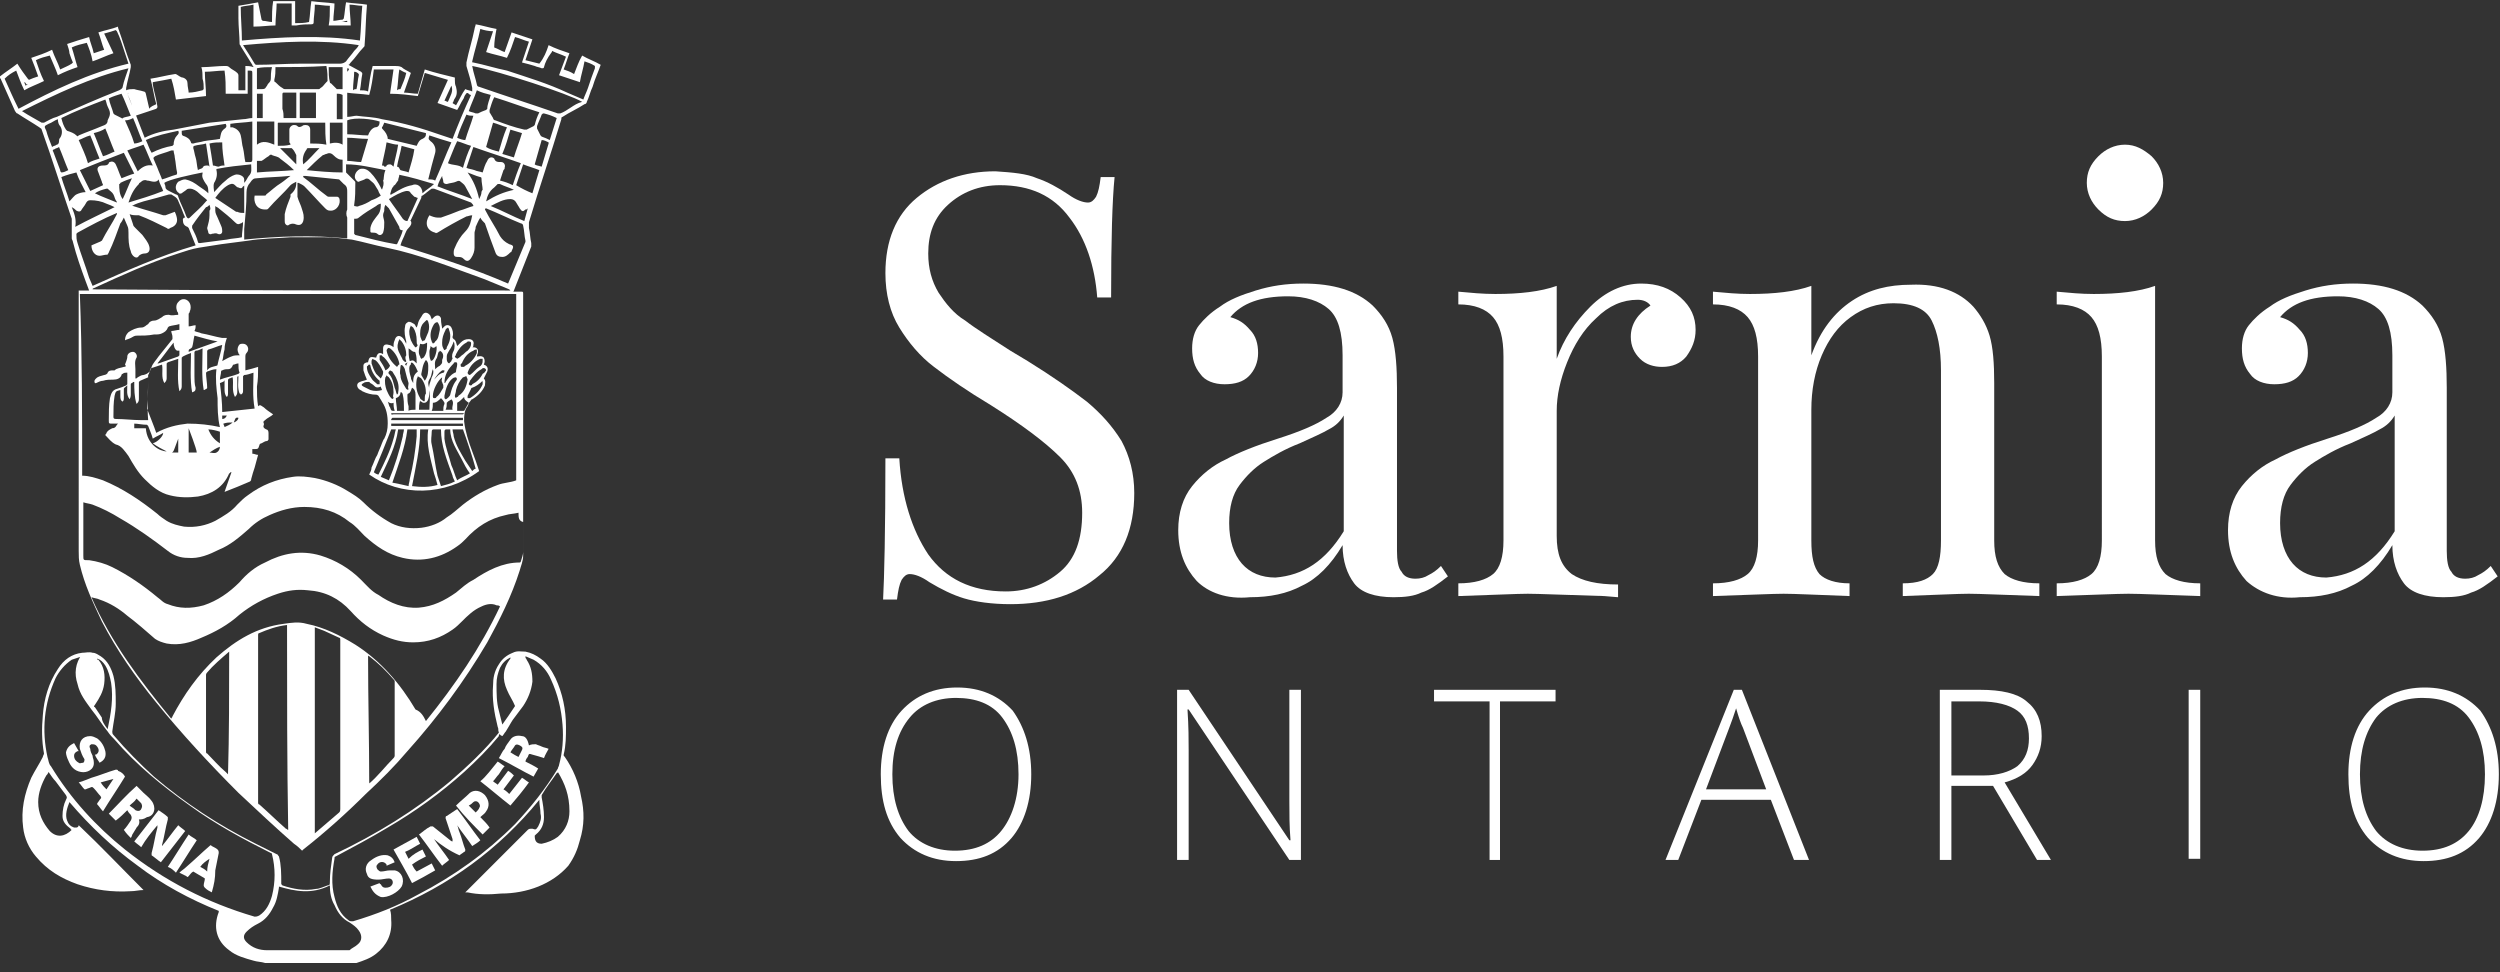 <svg xmlns="http://www.w3.org/2000/svg" width="216" height="84" viewBox="0 0 216 84">
  <rect x="0" y="0" width="216" height="84" fill="#333333" stroke="none"/>
  <g fill="#FFF" fill-rule="evenodd">
    <path d="M89.6 15.4c.9.3 1.8.8 2.7 1.4.7.5 1.3.7 1.7.7.3 0 .5-.2.7-.5.2-.4.3-.9.4-1.7h1.2c-.2 2-.3 5.4-.3 10.4h-1.2c-.2-2.7-1-5.1-2.4-6.9-1.4-1.9-3.4-2.8-6-2.8-1.8 0-3.3.6-4.5 1.7-1.2 1.1-1.7 2.5-1.7 4.2 0 1.3.3 2.4.9 3.4.6.9 1.3 1.8 2.3 2.4.9.7 2.2 1.5 3.9 2.6l1.5.9c2.1 1.3 3.8 2.5 5.1 3.5 1.2 1 2.2 2.1 3 3.4.7 1.3 1.1 2.8 1.1 4.5 0 3.1-1 5.5-3 7.1-2 1.7-4.6 2.5-7.7 2.5-1.6 0-3-.2-4-.5s-2-.8-3-1.4c-.7-.5-1.3-.7-1.7-.7-.3 0-.5.2-.7.5-.2.4-.3.9-.4 1.7h-1.2c.1-1.9.2-5.9.2-12.2h1.2c.2 3.4 1.1 6.2 2.5 8.3 1.5 2.1 3.7 3.2 6.7 3.2 1.8 0 3.4-.6 4.7-1.7 1.3-1.1 1.9-2.8 1.9-5.1 0-1.9-.6-3.5-1.9-4.8-1.3-1.3-3.3-2.8-6-4.5-2-1.2-3.6-2.3-4.9-3.3-1.2-.9-2.2-2.1-3-3.4-.8-1.3-1.2-2.9-1.2-4.7 0-2.8.9-5 2.7-6.5 1.8-1.5 4.1-2.3 6.8-2.3 1.5.1 2.7.2 3.6.6z"/>
    <path fill-rule="nonzero" d="M103.4 50.2c-1-1.1-1.6-2.5-1.6-4.4 0-1.5.4-2.8 1.2-3.8.8-1 1.8-1.8 2.9-2.3 1.1-.6 2.6-1.2 4.5-1.8 1.9-.6 3.3-1.2 4.2-1.8.9-.5 1.4-1.3 1.4-2.2v-3.2c0-2-.4-3.3-1.2-4-.8-.7-2-1.1-3.5-1.1-2.4 0-4 .6-5 1.8.7.2 1.2.5 1.7 1.1.5.5.7 1.2.7 2s-.3 1.5-.8 2-1.2.7-2.1.7c-.9 0-1.7-.3-2.1-.9-.5-.6-.7-1.3-.7-2.2 0-.8.2-1.5.6-2 .4-.5 1-1.1 1.8-1.6.8-.6 1.8-1 3.1-1.4 1.3-.4 2.6-.6 4.1-.6 2.6 0 4.6.6 6 1.9.8.8 1.4 1.7 1.7 2.8.3 1.1.4 2.6.4 4.3v14.1c0 .8.1 1.5.4 1.8.2.4.6.6 1.2.6.4 0 .8-.1 1.1-.3.4-.2.7-.4 1.1-.8l.6.9c-.9.7-1.6 1.2-2.3 1.4-.6.3-1.4.4-2.4.4-1.6 0-2.8-.4-3.4-1.2-.6-.8-1-1.9-1-3.3-1 1.7-2.2 2.9-3.5 3.5-1.3.7-2.8 1-4.5 1-2 .2-3.6-.4-4.6-1.4zm12.7-4.3v-10c-.3.5-.7.9-1.3 1.2-.5.3-1.4.7-2.5 1.2-1.3.5-2.3 1.1-3.1 1.6-.8.5-1.5 1.2-2.1 2-.6.8-.9 1.9-.9 3.3 0 1.5.4 2.7 1.1 3.5.7.8 1.7 1.2 2.9 1.2 2.4-.2 4.3-1.4 5.9-4z"/>
    <path d="M145.2 25.7c.9.8 1.3 1.7 1.3 2.8 0 .9-.3 1.6-.8 2.3-.5.6-1.2.9-2.1.9-.7 0-1.4-.2-1.9-.7-.5-.5-.8-1.1-.8-1.9 0-1.1.6-2 1.7-2.7-.2-.3-.6-.5-1.1-.5-1.3 0-2.5.5-3.6 1.6-1.1 1-1.9 2.3-2.5 3.8-.6 1.5-.9 2.9-.9 4.2v10.8c0 1.6.4 2.6 1.3 3.3.9.6 2.2.9 4 .9v1.1l-1.2-.1c-3.5-.1-5.7-.2-6.6-.2-.9 0-2.9.1-6 .2v-1.1c1.4 0 2.4-.3 3-.8.6-.5.9-1.5.9-2.9V30.8c0-1.6-.3-2.7-.9-3.4-.6-.7-1.6-1.1-3-1.1v-1.1c1.1.1 2.1.2 3.2.2 2.1 0 3.9-.2 5.3-.7V31c.6-1.7 1.6-3.2 2.9-4.5 1.3-1.3 2.8-2 4.4-2 1.4 0 2.5.4 3.4 1.2zm25.3.8c.6.7 1.1 1.5 1.4 2.5.3 1 .4 2.4.4 4.1v13.6c0 1.4.3 2.3.9 2.9.6.5 1.6.8 3 .8v1.1c-3.1-.1-5.2-.2-6.1-.2-.9 0-2.8.1-5.7.2v-1.1c1.3 0 2.1-.3 2.6-.8s.7-1.5.7-2.9V32c0-1.9-.3-3.3-.8-4.3s-1.6-1.5-3.3-1.5c-1.4 0-2.6.4-3.7 1.2-1.1.8-1.9 1.9-2.5 3.3-.6 1.4-.9 3-.9 4.7v11.3c0 1.4.2 2.3.7 2.9.5.5 1.4.8 2.6.8v1.1c-2.8-.1-4.7-.2-5.7-.2-.9 0-3 .1-6.1.2v-1.1c1.4 0 2.4-.3 3-.8.6-.5.9-1.5.9-2.9V30.8c0-1.6-.3-2.7-.9-3.4-.6-.7-1.6-1.1-3-1.1v-1.1c1.1.1 2.1.2 3.2.2 2.1 0 3.9-.2 5.3-.7v6c.8-2.2 2-3.7 3.5-4.7s3.2-1.4 5.1-1.4c2.4-.1 4.2.6 5.4 1.9z"/>
    <path fill-rule="nonzero" d="M186.2 46.7c0 1.4.3 2.3.9 2.9.6.5 1.6.8 3 .8v1.1c-3.1-.1-5.2-.2-6.2-.2s-3 .1-6.2.2v-1.1c1.4 0 2.4-.3 3-.8.6-.5.9-1.5.9-2.9V30.8c0-1.6-.3-2.7-.9-3.4-.6-.7-1.6-1.1-3-1.1v-1.1c1.1.1 2.1.2 3.2.2 2.1 0 3.9-.2 5.3-.7v22zm-.3-33.2c.6.6 1 1.4 1 2.3 0 .9-.3 1.6-1 2.3-.6.6-1.4 1-2.3 1-.9 0-1.6-.3-2.3-1-.6-.6-1-1.4-1-2.3 0-.9.3-1.6 1-2.3.6-.6 1.4-1 2.3-1 .9 0 1.6.4 2.3 1zm8.2 36.7c-1-1.1-1.6-2.5-1.6-4.4 0-1.5.4-2.8 1.2-3.8.8-1 1.8-1.8 2.9-2.3 1.1-.6 2.6-1.2 4.5-1.8 1.9-.6 3.3-1.2 4.2-1.8.9-.5 1.4-1.3 1.4-2.2v-3.2c0-2-.4-3.3-1.2-4-.8-.7-2-1.1-3.5-1.1-2.4 0-4 .6-5 1.8.7.2 1.2.5 1.7 1.1.5.5.7 1.2.7 2s-.3 1.5-.8 2-1.2.7-2.1.7c-.9 0-1.7-.3-2.1-.9-.5-.6-.7-1.3-.7-2.2 0-.8.2-1.5.6-2 .4-.5 1-1.1 1.8-1.6.8-.6 1.8-1 3.1-1.4 1.3-.4 2.6-.6 4.1-.6 2.6 0 4.6.6 6 1.9.8.8 1.4 1.7 1.7 2.8.3 1.1.4 2.6.4 4.3v14.1c0 .8.1 1.5.4 1.8.2.4.6.6 1.2.6.4 0 .8-.1 1.1-.3.4-.2.7-.4 1.1-.8l.6.9c-.9.7-1.6 1.2-2.3 1.4-.6.3-1.4.4-2.4.4-1.6 0-2.8-.4-3.4-1.2-.6-.8-1-1.9-1-3.3-1 1.7-2.2 2.9-3.5 3.5-1.3.7-2.8 1-4.5 1-1.9.2-3.5-.4-4.6-1.4zm12.8-4.3v-10c-.3.5-.7.9-1.3 1.2-.5.3-1.4.7-2.5 1.2-1.3.5-2.3 1.1-3.1 1.6-.8.5-1.5 1.2-2.1 2-.6.8-.9 1.9-.9 3.3 0 1.5.4 2.7 1.1 3.5.7.8 1.7 1.2 2.9 1.2 2.4-.2 4.3-1.4 5.9-4z"/>
    <g transform="translate(76 59)">
      <path fill-rule="nonzero" d="M13.1 7.9c0 2.3-.6 4.2-1.7 5.5-1.2 1.4-2.8 2-4.8 2s-3.6-.7-4.8-2C.6 12 .1 10.2.1 7.9s.6-4.2 1.8-5.5c1.2-1.3 2.8-2 4.8-2s3.6.7 4.8 2c1 1.4 1.6 3.2 1.6 5.5zm-12 0c0 2.1.5 3.7 1.4 4.9.9 1.1 2.3 1.7 4 1.7 1.8 0 3.1-.6 4-1.7.9-1.1 1.5-2.8 1.5-4.9 0-2.1-.5-3.7-1.4-4.9-.9-1.2-2.3-1.7-4-1.7-1.7 0-3.1.6-4 1.7-1 1.2-1.5 2.8-1.5 4.9z"/>
      <path d="M36.4 15.3h-1l-8.7-13h-.1c.1 1.5.1 2.7.1 3.5v9.5h-1V.6h1l8.7 13h.1c-.1-1.2-.1-2.3-.1-3.4V.6h1v14.7z"/>
      <polygon points="53.7 15.3 52.7 15.3 52.7 1.6 47.9 1.6 47.9 .6 58.4 .6 58.4 1.6 53.6 1.6 53.6 15.3"/>
      <path fill-rule="nonzero" d="M77 10.1h-6l-2 5.2h-1.1L73.8.6h.7l5.8 14.7H79l-2-5.2zm-5.6-.9h5.2l-2-5.3c-.2-.4-.4-1-.6-1.7-.2.6-.4 1.2-.6 1.7l-2 5.3zm21.2-.3v6.4h-1V.6h3.5c1.8 0 3.2.3 4 1 .9.7 1.3 1.7 1.3 3 0 1-.3 1.8-.8 2.5s-1.3 1.2-2.4 1.5l4 6.7H100l-3.8-6.4h-3.6zm0-.9h2.8c1.2 0 2.2-.3 2.9-.8.7-.6 1-1.4 1-2.4 0-1.1-.3-1.9-1-2.4s-1.8-.8-3.3-.8h-2.4V8z"/>
      <polygon points="113.1 15.3 113.1 .6 114.1 .6 114.1 15.2 113.1 15.2"/>
      <path fill-rule="nonzero" d="M139.9 7.9c0 2.3-.6 4.2-1.7 5.5-1.2 1.4-2.8 2-4.8 2s-3.6-.7-4.8-2c-1.2-1.4-1.7-3.2-1.7-5.5s.6-4.2 1.8-5.5c1.2-1.3 2.8-2 4.8-2s3.6.7 4.8 2c1 1.4 1.6 3.2 1.6 5.5zm-12 0c0 2.1.5 3.7 1.4 4.9.9 1.1 2.3 1.7 4 1.7 1.8 0 3.1-.6 4-1.7.9-1.1 1.4-2.8 1.4-4.9 0-2.1-.5-3.7-1.4-4.9-.9-1.2-2.3-1.7-4-1.7-1.7 0-3.1.6-4 1.7-.9 1.2-1.4 2.8-1.4 4.9z"/>
    </g>
    <path fill-rule="nonzero" d="M51.9 5.6c-.2.6-.5 1.2-.7 1.9-.2.4-.3.9-.5 1.3 0 .1-.1.2-.2.2-.6.4-1.3.7-1.9 1.1-.1 0-.1.1-.1.2-.9 3-1.9 5.9-2.8 8.9v.5c.1.4.1.9.2 1.3v.3c-.5 1.3-1 2.5-1.5 3.8 0 0 0 .1-.1.1h.7c.2 0 .2 0 .2.2V48c0 .5-.2.9-.3 1.3-.7 2.2-1.7 4.2-2.8 6.2-2 3.4-4.3 6.5-6.9 9.4-1.1 1.3-2.3 2.5-3.6 3.7-1.7 1.7-3.5 3.3-5.4 4.8l-.1.1c-.2-.2-.4-.4-.7-.6-1.6-1.4-3.2-2.9-4.8-4.4-2.5-2.5-4.9-5.1-7.1-7.8-1.8-2.2-3.4-4.5-4.7-7-.8-1.7-1.5-3.2-1.9-4.9-.1-.4-.1-.8-.1-1.2V25.1h.9c-.1-.3-.2-.5-.3-.8-.4-1.1-.8-2.2-1.1-3.4 0-.1-.1-.2-.1-.3v-1.7c-.9-2.6-1.7-5.2-2.6-7.7 0-.1-.1-.1-.2-.2-.6-.4-1.3-.8-1.9-1.2-.1 0-.1-.1-.2-.2L.1 6.9c0-.1-.1-.1-.1-.2v-.1c.5-.4 1-.7 1.5-1.1.3.5.6.9.9 1.3l.1.1c.2-.1.5-.2.8-.3-.2-.6-.4-1.1-.6-1.6.6-.2 1.2-.4 1.8-.7.2.6.5 1.1.7 1.7.4-.2.7-.3 1-.5l.1-.1c-.1-.2-.2-.5-.3-.8 0-.2-.1-.5-.2-.8.6-.2 1.2-.4 1.9-.6.1.5.3.9.4 1.4l.9-.3c-.2-.5-.3-1-.5-1.5.6-.2 1.2-.3 1.7-.5v.1c.4 1.1.7 2.2 1.1 3.2v.2c-.1.6-.3 1.2-.4 1.8v.2c.2-.1.4-.1.6-.1h.1c.3.1.5.1.8.2.1 0 .2.1.2.2.1.4.2.9.3 1.3.1-.2.4-.3.6-.4-.2-.7-.3-1.5-.5-2.2.7-.1 1.4-.3 2.1-.4h.1c.2.1.4.3.6.3.3.1.4.3.4.5 0 .3.1.6.1.8.4 0 .8-.1 1.2-.2l.1-.1c0-.3 0-.6-.1-.9 0-.3 0-.7-.1-1h.1c.6 0 1.3-.1 1.9-.1.2 0 .3 0 .4.1.2.2.5.3.7.5 0 0 .1.1.1.2v1.3h.6V5.7c.2 0 .4 0 .7.1 0-.1-.1-.1-.1-.2-.3-.5-.7-1.1-1-1.6 0-.1-.1-.1-.1-.2 0-.7-.1-1.5-.1-2.2V.5c.6-.1 1.2-.2 1.7-.3l.3 1.5.1.1c.3 0 .5.1.8.1 0-.6 0-1.2.1-1.8h1.9V2c.4 0 .8 0 1.2-.1.1-.6.1-1.2.2-1.8.7.1 1.3.1 2 .2 0 .5-.1 1-.1 1.5.3 0 .5-.1.8-.1l.1-.1c.1-.5.1-.9.2-1.4.6.1 1.2.1 1.8.2v.1c-.1 1.1-.1 2.2-.2 3.4 0 .1 0 .1-.1.2-.4.4-.7.9-1.1 1.3-.1.1-.1.2-.2.2.4.2.7.4 1.1.6.1.1.1.1.1.2-.1.5-.1.9-.2 1.4.2 0 .5 0 .7.1.1-.7.2-1.5.4-2.2h1.9c.2 0 .4 0 .6.1.2.2.5.3.8.5-.2.6-.4 1.1-.6 1.7.4 0 .8.1 1.2.1l.6-2.1c.9.3 1.8.5 2.6.7v.2c0 .2 0 .4.1.6.1.4.1.7-.1 1-.1.1-.1.3-.2.4.1.1.2.1.3.2.3-.5.5-1 .8-1.4.2.1.4.1.6.2v-.3c-.1-.6-.3-1.2-.5-1.9v-.3c.2-1 .5-1.9.7-2.9 0-.1.1-.3.1-.4.6.1 1.2.3 1.8.4-.1.5-.2 1.1-.2 1.6.3.1.6.3.9.4.2-.6.4-1.1.6-1.7l1.8.6-.6 1.8 1.2.3c.4-.5.6-1 .8-1.6.6.3 1.2.5 1.8.7-.2.5-.3.9-.5 1.4.3.1.6.2.9.4.2-.5.4-1.1.7-1.6.5.3 1.1.5 1.6.8zM7.1 41.1c.6 0 1.2.2 1.8.4 1.7.7 3.2 1.7 4.7 2.9.2.2.5.4.8.6.5.3 1 .4 1.5.5 1 .1 1.9-.1 2.7-.5.7-.4 1.4-.8 1.9-1.4.3-.3.6-.6.9-.8 1.2-.9 2.5-1.4 3.9-1.6.6-.1 1.3 0 1.9.1 1 .2 2 .6 2.8 1.1.5.3 1 .6 1.4 1 .7.7 1.5 1.3 2.4 1.8.8.4 1.7.5 2.6.4.8-.1 1.6-.4 2.2-.9.5-.3.9-.7 1.4-1.1.9-.7 1.9-1.3 3-1.7.5-.2 1.1-.2 1.6-.4V25.4H6.9c.2 5.2.2 10.4.2 15.7zm37.7 3.2c-.4.1-.8.1-1.1.2-1.4.3-2.5 1-3.5 2.1-.2.2-.4.4-.7.6-1.4 1-3 1.4-4.7 1-1.3-.3-2.3-1-3.3-1.9-.4-.4-.8-.9-1.3-1.2-1.1-.9-2.4-1.3-3.9-1.3-1.1 0-2.1.3-3 .7-.7.3-1.3.7-1.8 1.2-.8.7-1.6 1.4-2.6 1.8-.8.4-1.7.8-2.7.7-.6 0-1.2-.2-1.7-.6-1.3-1-2.7-2-4.1-2.8-.8-.5-1.6-.9-2.4-1.2-.3-.1-.5-.1-.8-.2V48c0 .4 0 .4.4.4h.1c.7.1 1.4.3 2 .6 1.4.7 2.7 1.6 3.9 2.6.3.2.5.5.9.6 1 .4 2 .4 3.1.1 1.2-.4 2.2-1.1 3.1-2 .6-.7 1.3-1.3 2.2-1.7 1.5-.8 3.1-1.1 4.8-.6 1.3.4 2.5 1.1 3.5 2.1.5.5.9 1 1.5 1.3 1 .7 2.2 1.2 3.5 1.1 1.2-.1 2.2-.6 3.2-1.3.5-.4.9-.8 1.5-1.1 1.2-.8 2.5-1.5 4-1.5 0 0 .1 0 .1-.1.1-.3.2-.6.2-.8v-2.6c-.4-.1-.4-.4-.4-.8zm-8 18c2.5-3.1 4.7-6.3 6.4-9.9-.1-.1-.2-.1-.3-.1-.4-.2-.9-.1-1.3.1-.7.3-1.2.8-1.7 1.3-.2.2-.5.5-.8.7-1 .7-2.1 1.1-3.4 1.1-.9 0-1.7-.2-2.6-.6-1.1-.5-2-1.2-2.8-2.1-1-1.1-2.2-1.7-3.7-1.8-.9-.1-1.7 0-2.6.3-1.2.4-2.3 1-3.3 1.8-1 .9-2.1 1.5-3.3 2-.9.4-1.9.7-3 .5-.4-.1-.7-.2-1-.4-.8-.7-1.6-1.4-2.4-2-.7-.6-1.5-1.1-2.4-1.4-.2-.1-.4-.1-.7-.2 1.7 3.9 4.2 7.2 6.9 10.5 0-.1.1-.1.1-.2 1-1.9 2.2-3.6 3.8-5.1 1.7-1.5 3.5-2.6 5.8-2.9.7-.1 1.3-.2 2 0 1.5.3 2.9 1 4.2 1.8 2.2 1.4 3.9 3.4 5.2 5.6.5.2.7.6.9 1zm7.3-37.2L44 25c-.7-.3-1.5-.6-2.2-.9-2.8-1-5.5-2.1-8.4-2.7-1-.2-2-.5-3-.7-.8-.1-1.6-.2-2.4-.2h-2.9c-1.3.1-2.5.1-3.7.3-.8.1-1.5.2-2.3.3-.6.1-1.3.2-1.9.3-.6.1-1.2.3-1.8.5-2.5.8-4.9 1.9-7.3 3 0 0-.1 0-.1.1 11.9.1 24 .1 36.1.1zM24.8 54c-.9.1-1.7.4-2.4.7-.1 0-.1.1-.1.2v14.4c0 .1 0 .2.1.2.8.7 1.5 1.4 2.3 2.1.1 0 .1.1.2.1-.1-5.8-.1-11.7-.1-17.7zm16.7-35.2s-.1.1 0 0c-.2.3-.3.6-.4.8 0 .2-.1.4-.1.5v1.3c0 .3-.1.6-.3.9-.2.3-.4.3-.6.1-.2-.2-.3-.2-.6-.2-.2 0-.3-.1-.3-.3 0-.2 0-.3.1-.5.2-.5.5-1 .9-1.4.4-.4.5-.9.6-1.4-.2 0-.4.1-.5.1-.8.4-1.7.9-2.5 1.4-.1 0-.1.1-.2 0-.8-.2-.9-.9-.5-1.5.2.1.5.2.7.2h.3c.6-.2 1.1-.4 1.6-.6.4-.1.8-.3 1.2-.4 0-.1-.1-.2-.2-.3-1.1-.4-2.1-.8-3.2-1.2h-.2c-.3.2-.5.4-.8.6-.1 0-.1.1-.1.2-.3.6-.6 1.3-.9 1.9 0 0-.1.1 0 .1.1.2 0 .4-.2.6-.2.2-.2.3-.3.5-.1.3-.3.6-.4 1 3.2 1 6.3 2 9.3 3.3l1.5-3.6v-.1c-.1-.4-.1-.9-.2-1.3 0-.1-.1-.2-.2-.2-1-.4-2-.9-3-1.3 0 0-.1 0-.1.1.4.8.9 1.5 1.3 2.3.2.3.4.5.8.7.4.1.4.2.2.6 0 0 0 .1-.1.1-.2.2-.4.4-.7.4-.3 0-.5-.1-.6-.4-.3-.8-.6-1.6-.9-2.5-.2-.2-.3-.3-.4-.5zM27.2 72l2.1-1.8c.1-.1.1-.2.1-.3V55.3c0-.1 0-.2-.1-.2-.4-.2-.9-.4-1.3-.6-.3-.1-.5-.2-.8-.3V72zm-16-53.5l.3.9c0 .1.1.2.2.3l.6.6c.2.3.5.6.6 1 .1.4-.1.6-.4.6-.2 0-.4.1-.5.2-.1.2-.3.2-.5 0-.1-.1-.2-.3-.2-.4-.2-.5-.2-1-.2-1.6 0-.2 0-.4-.1-.6-.1-.2-.2-.5-.3-.7-.1.2-.2.4-.3.5-.3.8-.6 1.7-1 2.5 0 .1-.1.1-.1.2-.3 0-.5.1-.7.1-.4 0-.7-.4-.7-.9.2-.1.5-.2.7-.3.1 0 .1-.1.2-.1.4-.8.9-1.5 1.3-2.3v-.1c-1.2.5-2.3 1.1-3.4 1.7l-.1.1c0 .3 0 .5.1.8.3 1 .7 2 1 3 .1.2.2.5.3.7 2.9-1.3 5.8-2.6 8.9-3.5l-.6-1.5-.1-.1c-.3-.1-.4-.3-.4-.6 0-.1 0-.1.1-.2h.1c-.2-.4-.3-.8-.5-1.2-.2-.5-.2-.5-.7-.8h-.2c-.7.2-1.4.4-2.2.6-.3.1-.7.2-1 .4h.1c.9.3 1.7.5 2.6.8h.2c.3-.1.5-.2.8-.3.1.2.2.5.2.7 0 .4-.3.6-.6.7-.1.1-.2.1-.3 0-.8-.4-1.6-.8-2.4-1.1-.4 0-.6 0-.8-.1zm14.4-2.8c-.2.1-.4.2-.5.3-.6.7-1.3 1.3-1.9 2-.1.1-.1.1-.3.1-.8 0-1-.7-.9-1.2h.8c.1 0 .2 0 .2-.1.4-.3.8-.7 1.3-1 .3-.2.5-.4.8-.6H25c-.9.1-1.8.1-2.8.2-.3 0-.4.1-.6.4-.2.2-.3.5-.3.8 0 1.1-.1 2.1-.2 3.2v.9c3-.3 5.9-.4 8.9-.1v-1.8c-.1-.2-.1-.5 0-.7v-1.5c0-.3 0-.5-.3-.7l-.3-.3-.1-.1c-1-.1-1.9-.2-2.9-.3h-.2v.1c.7.5 1.3 1.1 2 1.6 0 0 .1.1.2.1h.7c.1 0 .1 0 .2.1.2.5-.2 1.1-.7 1.1-.2 0-.3 0-.5-.2-.6-.6-1.2-1.3-1.8-1.9-.1-.1-.3-.2-.5-.3h-.1V17c.1.4.3.7.4 1.1.1.3.2.6.1 1-.1.3-.3.4-.6.3-.2-.1-.4-.1-.6 0-.1.1-.2.1-.3 0-.1-.1-.1-.2-.1-.3v-.6c.1-.5.3-1 .5-1.5v-.2c.5-.4.5-.8.5-1.1zM30 5.9v4.2c.3 0 .6-.1.8-.1.7.1 1.5.1 2.2.3 1.8.3 3.5.8 5.2 1.4l.9.3c.5-1.3 1-2.5 1.6-3.8-.1 0-.1 0-.2-.1s-.2-.1-.3.1c-.1.1-.1.3-.2.4-.2.3-.3.6-.5.9-.6-.2-1.1-.4-1.7-.6.3-.7.6-1.3.9-2-.7-.2-1.3-.4-2-.6-.2.7-.4 1.3-.6 2-.8-.1-1.6-.2-2.4-.2L34 6h-1.7c-.1.8-.2 1.5-.4 2.2-.7-.1-1.3-.1-2-.2 0-.6.1-1.2.1-1.8.2-.2.2-.3 0-.3zm-17.5 6c.8-.4 1.6-.6 2.5-.7 1-.2 2.1-.4 3.1-.6 1-.1 1.9-.2 2.9-.3.3 0 .5-.1.8-.1V6.4c0-.3 0-.3-.3-.3h-.1v2h-1.9c0-.7 0-1.3-.1-2-.6 0-1.1.1-1.7.1 0 .7.1 1.4.1 2.1-.9.1-1.7.2-2.6.3-.1-.6-.2-1.2-.4-1.8-.5.1-1 .2-1.6.3v.2c.1.6.3 1.2.4 1.9 0 .1 0 .1-.1.2l-1.8.6c-.2-.6-.4-1.3-.7-1.9.2-.1.1-.1 0 0 .5 1.2 1 2.5 1.5 3.8zM5 6.5c-.2-.6-.5-1.2-.7-1.7-.4.1-.8.2-1.2.4.2.6.4 1.2.7 1.8-.6.3-1.2.5-1.7.8-.3-.6-.5-1.2-.7-1.7-.4.2-.7.4-1 .7.4.9.8 1.8 1.2 2.6 3-1.6 6.1-3.1 9.5-3.9l-.3-.9c-.2-.6-.4-1.3-.7-1.9l-.1-.1c-.3.1-.6.2-1 .3.3.6.5 1.1.8 1.7-.6.2-1.2.5-1.8.7-.1-.6-.3-1.1-.5-1.6-.4.1-.9.2-1.3.4.2.6.3 1.1.5 1.7-.6.2-1.1.4-1.7.7zm23.5-6c-.5 0-.9-.1-1.3-.1v.1c0 .5-.1 1-.1 1.4 0 .1 0 .2-.2.2-.4 0-.8 0-1.3.1h-.4V.3h-1.3c0 .6-.1 1.3-.1 1.9-.6 0-1.2.1-1.9.1V.4c-.4.1-.8.1-1.1.2 0 1 .1 1.9.1 2.9 3.4-.3 6.8-.5 10.2 0 .1-1 .1-2 .2-3-.4 0-.7-.1-1.1-.1 0 .6.1 1.2.1 1.8h-1.9c.1-.5.1-1.1.1-1.7zm13 2c0 .1-.1.1 0 0-.2 1-.5 1.9-.7 2.8 0 .1 0 .1.1.1 1 .2 1.9.5 2.9.7 1.8.6 3.5 1.1 5.2 1.9.5.2.9.4 1.4.6.1-.3.3-.7.4-1 .2-.6.4-1.2.6-1.7v-.2c-.3-.2-.6-.3-.9-.4-.1.6-.3 1.2-.4 1.8l-1.8-.6c.2-.5.4-1.1.6-1.6-.4-.2-.8-.3-1.2-.5 0 .1-.1.2-.1.2-.3.4-.5.8-.6 1.2 0 .1-.1.1-.2.1-.2-.1-.4-.1-.6-.2-.3-.1-.7-.2-1.1-.3l.6-1.8c-.4-.1-.8-.3-1.2-.4-.2.6-.4 1.2-.7 1.8-.6-.2-1.2-.3-1.8-.5l.6-1.8c-.4 0-.8-.1-1.1-.2zm-9.6 65.2c0-.1.1-.1 0 0 .8-.7 1.4-1.5 2.1-2.2 0 0 .1-.1.1-.2v-6.4c0-.1 0-.1-.1-.2-.6-.7-1.3-1.4-2.1-2 0 0-.1 0-.1-.1 0 3.7.1 7.4.1 11.1zM19.8 56.3c0 .1 0 .1 0 0-.7.6-1.4 1.2-1.9 1.8 0 0-.1.1-.1.2v6.6c0 .1 0 .2.1.2.5.5 1 1.1 1.6 1.6l.2.2c.1-3.4.1-7 .1-10.6zM31 3.9c-3.3-.5-6.7-.3-10 0 .4.6.7 1.1 1 1.6l.1.1c1.3 0 2.6-.1 3.9-.1h3.4c.2 0 .4-.1.5-.2.2-.3.5-.6.7-.9.2-.2.3-.3.4-.5zm9.8 1.8c0 .1 0 .1 0 0 .1.6.3 1.1.4 1.6 0 .1.1.2.2.2 2.3.8 4.5 1.5 6.8 2.3h.2c.3-.1.6-.3.9-.5.3-.2.6-.4 1-.5-1.2-.7-7-2.6-9.5-3.1zM1.9 9.6c.6.4 1.2.7 1.7 1h.2c.4-.2.7-.4 1.1-.5 1.8-.8 3.6-1.6 5.4-2.3.2-.1.3-.2.3-.3.1-.5.3-1 .5-1.6-3.3.8-6.2 2.2-9.2 3.7zm21.9-3.8c0 .4 0 .7-.1 1.1 0 .1 0 .2.1.2.2.2.4.4.6.5 0 0 .1.1.2.1h2.9c.1 0 .1 0 .2-.1.2-.1.3-.3.5-.5l.1-.1c0-.4 0-.8-.1-1.3-1.5.1-3 .1-4.4.1zM5.3 10.2c.1.4.2.7.4 1l.1.1c.3.1.6.2.8.4.1.1.1.1.2 0 .7-.3 1.3-.5 2-.8.3-.1.5-.2.5-.5.1-.2.2-.4.2-.6 0-.2-.1-.4-.2-.6-.1-.2-.1-.4-.2-.6-1.3.5-2.6 1-3.8 1.6zm25.3 8.7v1.3l.1.1c1.2.3 2.3.6 3.5.8h.1c.2-.4.4-.8.5-1.2-.2 0-.3-.1-.3-.3-.3-.5-.6-1.1-.9-1.6l-.3-.3c-.1.2-.1.3-.1.5 0 .1-.1.2-.1.4s.1.4.1.6c0 .3 0 .6-.1.9-.1.2-.3.3-.5.1-.1-.1-.3-.1-.4-.1-.1 0-.2 0-.2-.1v-.3c.1-.5.4-.8.7-1.2.2-.3.2-.6.2-.9-.1 0-.3.1-.4.2-.5.3-1 .6-1.5 1-.1.1-.2.1-.4.1zm-12.5-1.2c-.1.1-.2.2-.3.2-.4.5-.8 1-1.2 1.6v.2c.2.4.4.8.5 1.2 0 .1.1.1.2.1.8-.1 1.6-.2 2.3-.3.4-.1.9-.1 1.3-.2 0-.4.1-.9.1-1.3-.1 0-.1.1-.2.1-.2.1-.3.1-.5-.1-.4-.4-.9-.8-1.4-1.2-.1-.1-.2-.1-.3-.2v.4c0 .2.1.4.2.6.1.2.2.5.3.7.1.2.1.4.1.5 0 .2-.2.3-.4.2-.2-.1-.3 0-.5 0-.1.1-.3 0-.3-.1s-.1-.3-.1-.4c.1-.4.2-.7.2-1.1v-.4c.1-.1.1-.2 0-.5zm28.5-8c-1.3-.4-2.6-.9-3.9-1.3-.2.4-.3.8-.4 1.1v.2c.1.2.2.3.3.5 0 .1.1.2.2.2.8.3 1.6.6 2.5.8h.2l.6-.3.1-.1c.1-.4.2-.7.4-1.1zm-13.3 5c-1.1-.2-2.2-.5-3.4-.5v.7l.1.1.6.6c.1.1.1.1.1.2 0 .6 0 1.3-.1 1.9v.1c.1 0 .3.1.4 0 .4-.1.8-.3 1.1-.5.3-.1.5-.2.8-.4-.1-.2-.2-.3-.2-.4-.1-.2-.2-.3-.3-.5-.1-.2-.3-.3-.5-.5-.1-.1-.3-.1-.4 0-.2.1-.3.1-.5.2-.1 0-.1 0-.2-.1-.3-.3-.1-.8.3-1 .4-.1.7.1.9.3.4.4.7.9.9 1.3 0 .1.1.1.1.2.1-.3.2-.5.1-.8.1-.1 0-.4.2-.9 0 .1 0 .1 0 0zm-15.3 2c0-.3 0-.6-.2-.8-.2-.3-.4-.6-.3-.9v-.1c-1 .2-2.9.6-3.3.9 0 .1.1.2.1.4 0 .1.1.2.3.3l.6.3c.1 0 .2.1.2.2.2.6.5 1.1.7 1.7.1.2.2.2.3.1.5-.5 1-.9 1.4-1.4l.1-.1c-.2-.2-.5-.4-.7-.6-.2-.2-.5-.4-.8-.4-.1 0-.2 0-.3.1-.1.1-.3.2-.4.3-.1 0-.2.1-.2 0-.4-.2-.4-.7-.1-1 .2-.1.4-.2.6-.2.5.1.8.3 1.2.6.3.2.6.4.8.6zm26.3-.7c.2-.6.4-1.2.7-1.9-1.4-.5-2.7-.9-4.1-1.4l-.6 1.8c.2.1.4.1.7.2.2.1.4.1.7.2.1-.3.2-.7.4-1 .1-.3.4-.4.6-.2.1.3.3.3.6.3.2 0 .4.2.3.5 0 .1 0 .1-.1.2l-.3.9c.4.1.7.2 1.1.4zm-33.6-2.8c-1.3.5-2.6 1-3.8 1.5l.9 1.8c.4-.2.7-.3 1.1-.5 0-.1-.1-.2-.1-.3-.1-.3-.2-.5-.3-.8-.2-.4 0-.6.4-.6.2 0 .4 0 .5-.2 0-.1.1-.1.1-.1.2-.1.4 0 .5.2.2.4.3.8.5 1.2.3-.1.7-.3 1.1-.4l-.9-1.8zm17.4-2.6h-4c-.1 0-.1 0-.1.1v1.9c.4 0 .7 0 1.1-.1 0-.1-.1-.2-.1-.2v-1.1c0-.2.2-.4.4-.4.1 0 .2 0 .3.1.1.1.2.1.4 0 .1-.1.2-.1.3-.1.2 0 .4.1.4.4v1.2c.5 0 .9 0 1.4.1-.1-.6-.1-1.3-.1-1.9zm5.4 1.4c.8.2 1.7.4 2.5.6.1-.2.2-.5.5-.6.2-.1.3-.2.3-.4v-.1l-3.6-.9c-.1.2-.1.3-.2.4 0 .1 0 .1.1.2.2.2.4.5.4.8zm-12.4 6.4V16s0 .1-.1.1c-.1.2-.2.2-.4.1-.1 0-.2-.1-.3-.2-.2-.2-.4-.1-.6 0-.5.3-.8.7-1.1 1.1l1.8 1.2h.1c.2.1.4.1.6.1zm16.5-2.8c.5-1.1.9-2.2 1.4-3.3-.7-.2-1.3-.4-1.9-.6-.1.3-.1.3.1.5.3.2.5.6.4 1-.1.4-.2.7-.3 1.1l-.3 1.2c.3 0 .4 0 .6.1zm-18.1-4.9c-1.3.2-2.5.4-3.8.6 0 .4 0 .4.3.5.2.1.4.2.5.5 0 .1.1.1.2.1.3-.1.6-.1.9-.2.5-.1.9-.1 1.4-.2.1-.5.1-.6.3-.8.3-.2.3-.3.2-.5zm-13 8.9c1.1-.6 2.2-1.1 3.4-1.7-.2-.1-.4-.2-.7-.3-.4-.2-.9-.3-1.4-.3-.2 0-.3.1-.4.3-.1.2-.3.4-.4.6-.1.1-.2.1-.4 0-.1-.1-.2-.2-.4-.3.3.7.4 1.2.3 1.7zm27.1-2.4c.4.6.8 1.1 1.2 1.7.1.1.2.2.4.2.3-.7.6-1.3.9-2-.1 0-.2-.1-.3-.1l-.3-.3c-.1-.2-.2-.2-.4-.2-.5.1-1 .4-1.5.7zm-11.8-6.7c-.7.1-1.3.1-1.9.2v.3h.2c.3.1.6.3.7.7.1.4.1.8.2 1.1.1.4.1.8.2 1.2h.4c.1 0 .2 0 .2-.2v-3.3zm-3.3 6.1c.3-.3.6-.7 1-1 .2-.2.5-.4.8-.5.3-.1.8.1.8.4v.3c.2-.2.3-.5.4-.6.3-.3.2-.6.2-1-1 .1-2 .2-3 .4v.1c.1.4 0 .8-.2 1.1-.1.3 0 .6 0 .8zM15 13h-.2c-.5.2-1 .3-1.4.5-.1.1-.2.1-.1.3.1.2.2.5.3.7.1.3.3.7.4 1 .4-.1.8-.3 1.2-.4.1 0 .1-.1.1-.2-.1-.4-.1-.8-.2-1.3 0-.2-.1-.4-.1-.6zm11.5 1.7c1 .1 2.1.2 3.1.2v-1.1c-.3 0-.5-.1-.8-.4-.2-.2-.4-.2-.6-.1-.1 0-.2.1-.3.1-.5.4-1 .9-1.4 1.3zm-4.3-.8v1c1.1-.1 2.1-.1 3.2-.2-.4-.4-.8-.7-1.2-1-.2-.2-.5-.2-.7-.3-.1-.1-.2 0-.3.1-.2.1-.4.3-.6.4h-.4zM46 16.7c.2-.7.4-1.3.6-2-.5-.2-.9-.3-1.4-.5l-.3.9-.3.9c.5.3.9.5 1.4.7zm-13.2-6.2c-.6-.2-2.1-.4-2.8-.1v1.2c.6 0 1.2.1 1.8.1.1-.3.3-.6.6-.7.3 0 .4-.2.4-.5 0 .1 0 .1 0 0zm-5.5-.3V8h-1.4v2.2h1.4zm-16.2 7.3c1-.3 2-.6 3-1-.1-.3-.3-.6-.4-1-.1.2-.3.2-.4.2-.2 0-.4-.1-.6-.1-.2-.1-.4 0-.5.1-.1.1-.2.1-.2.2-.5.5-.7 1-.9 1.6zM30 11.9v2c.4 0 .8.1 1.2.1.2-.7.4-1.3.6-2-.7 0-1.2-.1-1.8-.1zm-14.6-.6c-.9.2-1.9.4-2.8.8.2.4.3.8.5 1.1.6-.3 1.2-.5 1.8-.6l.1-.1c0-.3.1-.6.3-.8.1-.1.2-.2.1-.4zm-10.1 4c.2.7.5 1.4.7 2.1.2-.2.4-.5.6-.6.2-.1.5-.2.8-.2-.3-.6-.6-1.1-.8-1.7-.4.1-.8.2-1.3.4zm37.8-2.2c.2-.7.4-1.4.7-2.1-.4-.1-.8-.3-1.2-.4l-.6 2.1c.3.2.7.3 1.1.4zm-19.4-2.6h-1.5v2c.5-.4 1-.2 1.5 0v-2zm18.7 7.3c1 .4 1.9.9 2.9 1.3.1-.4.2-.7.3-1.1-.1.1-.1.1-.2.1-.2.2-.3.2-.5-.1-.1-.2-.2-.3-.3-.5-.1-.2-.3-.3-.5-.3-.6 0-1.1.3-1.7.6zM40 14.5c.2-.7.4-1.3.7-1.9-.4-.1-.8-.3-1.2-.4-.3.6-.5 1.2-.8 1.9.4.2.9.1 1.3.4zm-28.1.3c.4-.4.8-.6 1.3-.5-.3-.6-.5-1.2-.8-1.8-.5.2-.9.3-1.4.5l.9 1.8zm24.6 1.9c.3-.3.7-.5 1-.8-1-.3-2-.6-3-.8 0 .2-.1.3-.1.5-.1.1-.2.3-.3.4 0 0-.1 0-.1.1-.2.2-.2.4-.3.7h.1c.1 0 .1-.1.2-.1.5-.3 1-.6 1.6-.7.4-.2.9.1.9.7zm-12-6.5h1.1V8h-1.1c-.1 0-.1.1-.1.2v1.2c.1.3.1.5.1.8zM9.4 8.5c.1.5.3.9.4 1.3l.1.1.6.3s.1.1.1 0c.2-.1.4-.1.7-.2-.3-.7-.5-1.3-.8-1.9-.3.1-.7.2-1.1.4zm-1.3 3c.3.7.5 1.3.8 2 .4-.1.7-.3 1-.4-.3-.7-.5-1.3-.8-2-.3.2-.6.3-1 .4zm29.7 4.6c1 .4 2 .7 3 1.1-.2-.4-.4-.7-.6-1.1-.1-.2-.3-.3-.4-.4-.1-.1-.2-.1-.4 0s-.5.1-.8.2c-.2 0-.3-.1-.3-.2 0-.2-.1-.3-.1-.5-.1.2-.3.5-.4.9zM8.6 13.7c-.3-.7-.5-1.3-.8-2-.4.1-.7.3-1 .4.3.7.6 1.3.8 2 .3-.2.7-.3 1-.4zm38.9-1.6c.2-.6.4-1.3.6-1.9-.4-.2-.7-.3-1.1-.4-.1 0-.1 0-.2.1-.1.3-.3.7-.4 1v.2l.3.6.1.1c.3.1.5.2.7.3zm-3.4-.9c-.2.7-.4 1.4-.7 2.1.3.1.7.2 1 .3.2-.7.5-1.4.7-2.1-.3-.1-.7-.2-1-.3zm-1.7-3c-.4-.1-.8-.2-1.2-.4-.2.6-.5 1.2-.7 1.8.2.1.4.1.6.2h.2c.2-.1.4-.2.7-.3l.1-.1c0-.4.2-.8.3-1.2zm-24.3 6.2c-.1-.7-.2-1.3-.3-2-.3.1-.7.1-1 .2-.1 0-.1.1-.1.2.1.3.1.5.2.8.1.3.1.7.2 1.1.1-.1.3-.1.4-.2.1-.2.2-.2.5-.2l.1.1zm15.3-2.1c-.1.7-.3 1.4-.4 2 .1 0 .2 0 .2.1.1 0 .2 0 .2-.1.1-.1.2-.1.3-.1.1 0 .2.1.3.2.1-.6.3-1.2.4-1.9-.3 0-.6-.1-1-.2zm-28.9.4c.1-.1.3-.1.4-.2.1 0 .2-.1.2-.3 0-.1 0-.2.1-.3.2-.3.2-.7 0-1-.1-.1-.2-.3-.2-.6-.3.1-.5.3-.8.4-.4.2-.4.2-.2.6.1.4.3.9.5 1.4zm25.1-6.9h-1.2c0 .5 0 .9.1 1.3 0 0 0 .1.1.1l.4.4.1.1h.5V5.8zm-6.1 0c-.4 0-.9 0-1.3.1v1.8h.4c.2 0 .3 0 .4-.2.1-.1.1-.2.2-.3.1-.1.2-.2.2-.4s0-.6.1-1zm11.8 9.1c.2-.7.4-1.3.5-2-.4-.1-.7-.2-1.1-.3-.1.6-.3 1.2-.4 1.8.2 0 .2.2.3.3.3.1.5.1.7.2zm-17.2-2.5c.1.6.2 1.2.3 1.9.2 0 .3.1.5.1.2-.1.3-.1.5-.1-.1-.7-.2-1.3-.2-2-.4 0-.7 0-1.1.1zm10.4-1.8v1.8c.4-.1.8-.1 1.1.1v-1.9h-1.1zm-16.2 1.6c-.3-.7-.5-1.3-.8-2-.2.1-.4.2-.7.2.3.7.6 1.3.8 2 .2 0 .5-.1.7-.2zm34.5 2.2c.2-.7.4-1.3.6-2v-.1c-.2-.1-.4-.2-.6-.2l-.6 2.1c.1.1.3.1.6.2zm-6.5-4.5c-.3.7-.6 1.3-.8 2 .2.1.5.2.7.2.2-.7.5-1.4.7-2.1-.2 0-.4 0-.6-.1zM5.9 14.7c-.3-.7-.5-1.3-.8-2-.1.1-.3.1-.4.2-.1 0-.2.1-.1.2.2.5.4 1.1.6 1.6 0 .1 0 .1.1.2.2 0 .4-.1.6-.2zM42 17.4c.8-.5 1.5-.8 2.4-1-.4-.2-.8-.3-1.2-.5H43l-.3.3c-.4.3-.6.7-.7 1.2zm-1.6-2.5c-.1 0-.1 0 0 0 .5.7.8 1.4 1 2.3.1-.2.2-.4.2-.6 0-.1.1-.2.1-.2 0-.3-.1-.6-.1-1 0 0 0-.1-.1-.1-.4-.1-.8-.3-1.1-.4zM22.2 8.1v2.1h.5V8.1h-.5zm6.9 0v2.2h.5V8.2c-.2-.1-.3-.1-.5-.1zM8.2 16.7c.6.3 1.2.5 1.9.8 0-.1-.1-.2-.1-.2-.1-.2-.1-.3-.2-.5s-.3-.3-.5-.5h-.1c-.4.1-.7.2-1 .4zm2.4.5c.3-.6.5-1.2.8-1.8-.3.1-.6.2-1 .4 0 0 0 .1-.1.1 0 .4 0 .9.3 1.3zm13.6-4.4l1.4 1.4v-.8c-.1-.2-.2-.4-.3-.5l-.1-.1h-1zm2 1.4c.5-.4.9-.9 1.4-1.4h-1s-.1 0-.1.1c-.3.4-.4.8-.3 1.3zM34.5 6c-.1.6-.1 1.2-.2 1.8.1-.1.2-.1.3-.1.2-.5.4-.9.5-1.4-.3-.1-.4-.2-.6-.3zm-3.7 1.7c.1-.4.1-.8.2-1.2v-.1c-.1-.1-.2-.2-.4-.2 0 .5-.1 1-.1 1.6.1-.1.2-.1.3-.1zm7.9 1.1c.2-.5.5-.9.3-1.4-.2.4-.4.9-.6 1.3.1 0 .2.1.3.1zM2.1 7.1c0 .1.1.2.1.3.2-.1.3-.2.5-.2-.1 0-.3.1-.4.1-.1-.1-.1-.2-.2-.2zM30 1.8c-.2 0-.3.1-.5.1h.5v-.1z"/>
    <path fill-rule="nonzero" d="M22.9 83.2c-.3-.1-.7-.1-1-.2-.7-.2-1.5-.4-2.1-.9-1.1-.8-1.4-2-.9-3.3v-.1c-2.5-1-4.9-2.3-7-3.9-2.2-1.6-4.1-3.4-5.9-5.5-.2.5-.4 1.1-.2 1.6.1.3.3.5.6.6h.2c.1 0 .2-.1.2-.2 1.9 1.8 3.7 3.7 5.6 5.6-.4 0-.7.1-1.1.1-1.6.1-3.1-.1-4.6-.6-1.4-.5-2.6-1.2-3.6-2.4-.6-.7-1-1.6-1.1-2.5-.2-1.5.1-2.9.7-4.3.3-.6.7-1.2 1-1.8 0-.1.1-.2.1-.3-.2-1.1-.2-2.2-.1-3.3.1-1.4.5-2.8 1.3-4 .5-.8 1.2-1.3 2.1-1.4.3 0 .6-.1.9 0 .3 0 .5.2.7.3.6.4.9 1 1.1 1.7.2.8.2 1.6.2 2.4 0 .8-.2 1.6-.3 2.4 0 .1 0 .2.1.3 1.1 1.3 2.3 2.5 3.5 3.6 2.7 2.3 5.6 4.2 8.8 5.8l1.8.9c.1 0 .1.1.2.2.2.7.2 1.5.2 2.3 0 .1 0 .1.1.2.9.3 1.9.5 2.9.3.3 0 .7-.2 1-.3.2 0 .2-.1.2-.3 0-.7.1-1.4.2-2.1 0-.1.1-.2.2-.3 3.6-1.7 7-3.8 10-6.3 1.5-1.3 3-2.7 4.2-4.2-.1-.3 0-.3-.1-.5-.3-1.2-.5-2.4-.4-3.6 0-.6.1-1.2.5-1.8.3-.5.7-.8 1.2-1 .4-.2.7-.1 1.1-.1.5.1.9.3 1.3.6.6.4 1 1.1 1.3 1.7.6 1.3.9 2.7.9 4.2 0 .8 0 1.6-.2 2.4 0 .1 0 .1.1.2.7 1 1.2 2.2 1.4 3.4.3 1.3.3 2.5-.1 3.8-.2.8-.5 1.5-1 2.2-.7.8-1.6 1.4-2.6 1.8-1 .4-2.1.6-3.2.6-1 .1-2 .1-2.9-.1h-.2l.1-.1 5.3-5.3c.1-.1.2-.1.3-.1h.1c.3.1.3.1.5-.2.2-.4.3-.7.2-1.1 0-.4-.1-.7-.1-1.1v-.1c-3.5 4.3-7.8 7.4-12.9 9.5.1.3.1.6.1.9.1 1.2-.4 2.2-1.3 2.9-.5.4-1.1.6-1.7.8h-7.9zM7.1 56.7l-.9.3c-.6.4-1.1 1-1.4 1.6-1 2.2-1.2 4.5-.7 6.8.1.3.1.6.3.8 1.7 2.8 3.9 5.2 6.4 7.2 3.4 2.7 7.1 4.6 11.2 5.8.1 0 .2 0 .4-.1.6-.4.9-1 1.1-1.7.3-1.2.3-2.4 0-3.6 0-.1-.1-.1-.1-.1-2.4-1.2-4.8-2.5-7-4.1-2.4-1.7-4.6-3.5-6.5-5.7-.2-.2-.4-.4-.6-.7-.5-.6-.9-1.3-1.4-1.9-.5-.7-1-1.3-1.2-2.2-.3-.9-.2-1.8.4-2.6v.2zm36.1 6.7c-.1.1-.1.1-.1.2-.9 1.1-1.9 2.1-3 3.1-2 1.8-4.2 3.4-6.6 4.8-1.5.9-3 1.7-4.5 2.5-.1 0-.1.1-.1.2-.2 1.1-.3 2.2 0 3.3.2.8.5 1.5 1.2 2 .1.1.2.1.4.1 2-.6 3.8-1.3 5.6-2.3 3.1-1.6 5.9-3.6 8.4-6.1 1.4-1.5 2.6-3 3.7-4.8 0-.1.1-.2.1-.3.3-1.1.4-2.3.3-3.5-.1-1.3-.4-2.6-1-3.9-.3-.7-.8-1.3-1.5-1.7-.2-.1-.5-.2-.7-.3v.1c0 .1.1.1.1.2.4.6.5 1.2.5 1.9-.1.8-.4 1.5-.8 2.1l-.9 1.2c-.2.3-.4.7-.6 1-.1.1-.2.3-.3.4-.2-.1-.2-.1-.2-.2zM24.1 76.6c0 .1-.1.1 0 0v.1c-.1.6-.2 1.2-.5 1.7-.3.6-.7 1.1-1.3 1.4-.4.2-.7.4-1 .7-.3.3-.3.6 0 .9.5.5 1.1.7 1.8.7h7.1c.2-.2.5-.3.7-.5.4-.3.4-.8.1-1.2-.2-.3-.5-.5-.8-.7-.6-.3-1-.8-1.3-1.5-.3-.5-.4-1.1-.4-1.7-1.6.8-3 .5-4.4.1zm24.1-9.9c0 .1-.1.1-.1.1-.4.6-.9 1.2-1.3 1.9v.2c.1.5.2 1.1.2 1.7 0 .6-.2 1.1-.7 1.5l-.1.1c0 .4.1.7.6.7.5-.1 1-.3 1.4-.6.7-.6 1-1.4 1-2.2 0-1.4-.4-2.4-1-3.4zm-44 0s0 .1 0 0c-.1.2-.1.2-.2.3-.4.7-.7 1.5-.7 2.3 0 1 .4 1.8 1 2.5.6.6 1.3.5 1.9-.1 0 0-.1 0-.1-.1-.4-.3-.7-.6-.7-1.1 0-.5.1-1 .3-1.4.1-.2.1-.2 0-.4l-.9-1.2c-.2-.2-.4-.5-.6-.8zM9.3 63c0-.1 0-.1 0 0 .3-1.4.5-2.7.3-4-.1-.5-.2-1-.5-1.5-.2-.3-.4-.5-.7-.6 0 .1 0 .1.1.1.5.6.6 1.3.5 2.1-.1.7-.4 1.2-.8 1.8-.1.1-.1.2 0 .2l.6.9c0 .3.2.6.5 1zm35.2-2c-.2-.5-.5-.9-.7-1.4-.4-.9-.4-1.8.3-2.7v-.1c-.4.2-.7.5-.9.9-.2.5-.3.9-.3 1.4 0 .8 0 1.6.2 2.3l.3 1.2c.3-.4.7-1 1.1-1.6zM15.4 27.2c0-.1 0-.2-.1-.3-.1-.3-.1-.6.1-.8.3-.4.8-.3 1 .1.1.2.1.5 0 .7 0 .1-.1.2-.1.2v1.1c.2 0 .4-.1.6-.1 0 .2 0 .3-.1.5.2.1.4.1.6.2.6.1 1.2.3 1.8.4h.4c-.1.3-.2.6-.2 1-.1.3-.1.7-.2 1 .2-.1.5-.3.8-.4.2-.1.4-.1.7-.1 0-.1-.1-.1-.1-.2-.1-.2-.1-.4 0-.6.1-.2.2-.2.4-.2.4 0 .6.5.3.8-.1.1-.1.2-.1.4V32c.4-.1.8-.2 1.1-.3 0 .6 0 1.1-.1 1.7 0 .6 0 1.1.1 1.7.2-.2.3 0 .5.1.2.2.5.4.8.6-.2.2-.5.3-.7.5-.1.1-.2.1-.1.3v.1c-.1.2 0 .3.2.4.1 0 .2.1.2.3v.5c0 .1 0 .1-.1.2-.2 0-.3.1-.5.2-.1 0-.2.1-.2.2-.1.3-.1.3-.5.3h-.1v.4c.2 0 .3.1.5.1-.1.4-.2.7-.3 1.1-.1.3-.2.6-.3 1 0 .1 0 .1-.1.2-.7.3-1.4.6-2.2.9.2-.6.4-1.1.6-1.7h-.1s0 .1-.1.1c-.5 1.2-1.5 1.8-2.7 2-.8.1-1.6.1-2.4-.1-.9-.2-1.6-.8-2.2-1.4-.6-.6-1-1.3-1.4-2-.3-.4-.6-.9-1.1-1-.4-.2-.6-.5-.9-.8 0-.1.1-.1.1-.2.1-.2.3-.3.5-.4.2 0 .3-.1.4-.3l.1-.1h-.5c-.3 0-.3 0-.3-.3 0-.6 0-1.3.1-1.9.1-.4.2-.7.6-.8.3-.1.6-.2.8-.3l.1-.1v-1c-.2 0-.3 0-.4.1 0 0-.1 0-.1.1-.1.3-.4.4-.7.4-.3 0-.6 0-.9.1-.2 0-.4.1-.6.2h-.1c-.1-.2 0-.3.1-.4.2-.2.4-.2.7-.3.1 0 .3-.1.3-.2.1-.2.3-.2.5-.2h.1c.2-.2.5-.2.8-.3.2 0 .2-.1.1-.2.2-.5.2-.6.2-.7 0-.2.2-.4.5-.4.2 0 .4.3.3.5-.2.3-.1.7-.1 1v.8c.1 0 .1 0 .2-.1.2-.1.3-.2.5-.2.4-.1.6-.3.7-.7.1-.3.4-.6.6-.9l1.2-1.5v-.2c0-.2-.1-.3-.1-.5.2 0 .5-.1.7-.1V28c-.3.1-.6.1-.9.2l-.1.1c-.1.3-.3.4-.5.5-.2.1-.4.1-.7.1-.5.1-1 .1-1.5.1-.2 0-.3.1-.5.2s-.3.1-.5.2c0-.3.1-.5.3-.7.3-.2.7-.4 1.1-.4.3 0 .4-.2.6-.3.1-.2.3-.3.5-.3.3 0 .5-.2.7-.3.2-.2.4-.2.6-.2.3.1.5 0 .8 0zm-1.9 10.2c.9-.5 1.8-.7 2.7-.8 1 0 1.9.1 2.8.3-.2-.8-.2-1.7-.2-2.5-.1-.8-.2-1.7-.1-2.5-.3 0-.5.1-.8.2l-.1.1c0 .4.1.9.1 1.3 0 0 0 .1-.1.1 0 0-.1.1-.2.1-.2-1.2-.1-2.4-.1-3.6-.2.1-.4.2-.6.2l-.1.1v2.1c0 .3 0 .7.1 1 0 .2 0 .3-.3.4-.2-1.1-.1-2.3-.1-3.4-.3.1-.5.2-.7.3l-.1.1v2.5c0 .2-.1.3-.2.4-.2-.9-.1-1.9-.1-2.8l-.9.3-.1.1v1.2c0 .2 0 .3-.2.5-.3-.5-.1-1.1-.2-1.6l-.9.3s-.1 0-.1.1c-.1.2-.1.4-.2.5 0 1 0 2-.1 2.9.3.8.6 1.5.8 2.1zm-.7-1.1c-.1-1.2 0-2.4 0-3.7-.2.1-.5.2-.7.3l-.1.1v1.5c0 .2-.1.3-.2.4-.2-.6-.2-1.3-.2-1.9-.1 0-.1 0-.2.1-.1 0-.1.1-.1.1v.8c0 .2 0 .3-.1.5-.3-.4-.2-.8-.2-1.2-.1.1-.3.2-.3.3v.7c0 .2 0 .3-.1.4-.2-.1-.2-.3-.2-.5v-.5c-.4.1-.4.1-.5.5-.1.6-.1 1.2-.1 1.8 0 .1 0 .2.2.2.7 0 1.5.1 2.2.1h.6zm6.4-.7c1-.1 1.9-.2 2.8-.3-.2-1.1-.1-2.1-.1-3.1-.3.1-.6.2-.8.2l-.1.1v1.2c0 .2 0 .3-.2.4 0-.1-.1-.1-.1-.1-.2-.5-.1-1-.1-1.5-.1 0-.1.1-.1.1v1.2c0 .2 0 .3-.2.5-.3-.6-.1-1.1-.2-1.7-.1 0-.2.1-.3.1l-.1.1v1.1c0 .2 0 .3-.1.4-.2-.2-.2-.5-.2-.7v-.8c0 .2-.2.2-.4.3.1.8.2 1.7.2 2.5zm0-5.8c-.4.1-.8.3-1.2.4l-.1.1V32c.2-.3.5-.3.8-.4 0 0 .1 0 .1-.1.1-.5.3-1.1.4-1.7zM12.6 37c.1 1.4 1.2 2 1.8 2-.4-.2-.8-.4-1.2-.7.4-.1.9-.6.9-.9-.3.2-.6.3-.9.5-.1-.4-.3-.8-.4-1.1l-.1-.1c-.4 0-.8-.1-1.1-.1v.4h1zm4.2-8c-.1.4-.1.7-.2 1l-.1.1c-.2.1-.2.1-.2.3.8-.3 1.7-.6 2.5-.9-.6-.1-1.3-.3-2-.5zm-1.8.6c-.5.6-.9 1.2-1.4 1.8h.1c.6-.2 1.1-.4 1.7-.6l.1-.1v-.4h-.2c-.2-.1-.3-.4-.3-.7zm5.6 1.8c-.2 0-.3.1-.4.1 0 0-.1 0-.1.1-.1.2-.2.3-.4.3s-.3 0-.5.1c0 0-.1 0-.1.1 0 .2-.1.5-.1.7.5-.2 1.1-.3 1.6-.5l.1-.1c-.1-.2-.1-.5-.1-.8zM17 39.1c0-.3-.7-2.1-.7-2.1v2.1h.7zm2-.8v-1c-.3-.1-.7-.2-1-.2.2.5.5.9 1 1.2zm-3.6-.4c-.1.3-.2.5-.3.8-.1.3-.2.5-.5.4h.8v-1.2zm2.7 1.2c.2 0 .4.1.6 0 .2-.1.3-.3.3-.5-.3.1-.6.3-.9.5zm2-2.6c-.3 0-.5 0-.8.1 0 .1.1.2.1.3.2-.1.5-.2.7-.4zm-.5-.6h-.4v.3c.2 0 .3-.1.4-.3zm1 .2c-.3-.1-.3.2-.4.4.3-.1.4-.3.4-.4zm17.6-7.7l.2-.2c.2-.2.5-.1.6.1.1.2.2.5.1.8 0 .1 0 .1.1.2.2.1.2.3.3.6l.3-.3c.2-.2.4-.3.7-.3.3 0 .5.2.4.5 0 .1 0 .2-.1.2.1 0 .3 0 .4.1.1.1.1.2.1.3 0 .1-.1.3-.1.4.2 0 .4-.1.6.1.1.2.1.4 0 .6.3.1.4.3.3.6l-.3.6c.2.2.1.4.1.6-.2.5-.6.9-1.1 1.2-.1 0-.1.1-.2.2s-.1.2-.2.4c-.3.4-.3.8-.3 1.3.1.9.4 1.8.7 2.6.2.5.4 1.1.6 1.7-3 2.2-6.8 2.2-9.5.3.1-.2.2-.4.2-.6.2-.4.3-.8.5-1.1.1-.3.3-.7.4-1 .1-.2.1-.3.2-.4.2-.4.3-.8.3-1.3 0-.7-.1-1.3-.5-1.9-.1-.2-.2-.3-.3-.5 0 0-.1-.1-.2-.1-.4 0-.8-.1-1.2-.3-.1-.1-.2-.1-.3-.2-.2-.2-.2-.5.1-.6.2-.1.4-.1.6-.2-.1-.2-.2-.5-.3-.8v-.4c0-.2.2-.3.4-.3.1-.5.2-.5.7-.4.1-.4.3-.5.6-.3v-.5c0-.3.2-.4.5-.3.1 0 .3.1.4.2 0-.2 0-.4.1-.6.1-.4.4-.5.7-.2.1.1.2.3.3.5v-.2c-.1-.4-.2-.8-.1-1.3 0-.2.1-.3.3-.4.2 0 .3.1.5.2.1.1.1.2.2.3.1-.2.1-.4.2-.6.1-.2.2-.3.3-.5.2-.3.5-.2.7.1 0 .1.1.2.1.3l.2-.2c.2-.2.5-.2.6.1 0 .5.1.7.1.9zm-.4 13.5c-.1-.4-.2-.7-.3-1-.3-1.3-.7-2.5-.5-3.8h-.7c0 1.7-.4 3.3-.7 4.9.8.1 1.5.1 2.2-.1zm-2.5.1c0-.2.1-.4.1-.6.3-1.2.5-2.5.6-3.7v-.6h-.8c-.2 1.6-.8 3.1-1.3 4.6.5.1 1 .2 1.4.3zm2.8-4.9h-.6c-.1 0-.2 0-.2.2 0 .4-.1.7 0 1.1.2.9.3 1.8.5 2.7l.3.9c.4-.1.8-.2 1.2-.4-.1-.2-.2-.4-.2-.5-.5-1.4-1-2.6-1-4zm2.5 3.8c-.3-.4-.5-.8-.7-1.2-.4-.8-1-1.6-1-2.6h-.3c-.1 0-.2 0-.2.2v.6c.1.8.4 1.5.6 2.3.2.4.3.9.5 1.3.4-.3.8-.4 1.1-.6zm-6.2-3.8c-.2 1.5-.9 2.8-1.5 4.1.2.1.5.2.7.3.5-1.2.9-2.5 1.2-3.8 0-.2.1-.4.1-.6h-.5zm5.6 0h-.9c0 .2.1.4.1.6.2.8.6 1.4 1 2.1l.6.9c.1-.1.2-.2.3-.2-.3-1.1-.7-2.3-1.1-3.4zm-6.2 0c-.5 1.3-1 2.5-1.5 3.7.1.1.3.2.4.2.5-1 1-2 1.3-3.1.1-.3.1-.5.2-.8h-.4zm0-.3H40v-.2h-6.2v.2zm0-.5H40v-.2h-6.1c-.1.1-.1.1-.1.2zm2.1-.9v-1.3c0-.3-.1-.5-.3-.6-.1.2-.1.4-.3.5-.1 0-.1.1-.1.2 0 .3 0 .6.1.9v.4c.1-.1.4-.1.6-.1zm.9-1.4c0-.5-.1-.9-.4-1.3-.1-.1-.2-.1-.3-.2 0 .1-.1.2-.1.3-.1.6 0 1.1.3 1.6 0 .1.1.1.2.2s.2.1.2 0c0-.3 0-.5.1-.6zm-2.8-.1c0-.5-.1-.9-.4-1.3-.1-.1-.2-.1-.2-.2 0 .1-.1.2-.1.2-.1.4 0 .8.1 1.1.1.2.2.5.4.7.1.1.2.1.2-.1-.1 0 0-.2 0-.4zm6.4-1.1c0-.1-.1-.2-.1-.3-.1 0-.2.1-.3.1-.3.3-.5.7-.6 1.1 0 .2-.1.4-.1.5 0 .2.1.2.2.1 0 0 .1 0 .1-.1.5-.3.7-.8.8-1.4zm-5.1.3c-.1-.3-.2-.7-.3-1.1 0-.1-.1-.3-.2-.4-.1-.1-.2-.1-.2.1s-.1.5 0 .7c0 .3.1.5.2.7.1.2.2.3.3.5.1.1.2.1.2 0-.1-.1 0-.3 0-.5zm.9 2.3h.9c0-.6.1-1.1 0-1.7-.1-.4.1-.7.2-1.1.1-.2.2-.4.1-.7-.1.2-.1.5-.2.7-.1.2-.2.3-.2.5s.1.4.1.6c0 .3 0 .5-.1.8-.1.3-.4.4-.6.2 0 0-.1 0-.1-.1-.1.3-.1.6-.1.8zm2.2-1.2v.2l.1.1c.1 0 .4-.3.4-.4.1-.4.2-.8.5-1.2.1-.1.1-.2 0-.3 0 0-.2 0-.3.1-.4.3-.6.9-.7 1.5zm-2.1-5.4c0 .2 0 .3.1.5 0 .1.1.1.1.2 0 0 .1-.1.2-.1.1-.2.2-.5.3-.7.1-.3.1-.6 0-.9-.1-.2-.1-.2-.3 0l-.1.1c-.2.2-.3.5-.3.9zm1.9.8c0 .2 0 .3.1.5s.1.2.3 0V30c.3-.5.4-1 .2-1.5 0-.1-.1-.2-.1-.2-.1.1-.2.1-.2.2-.2.4-.3.7-.3 1.1zm-2.2-.2c0-.4-.1-.8-.3-1.1-.1-.1-.2-.1-.2-.2 0 .1-.1.2-.1.3-.1.3 0 .7.1 1 .1.2.2.4.3.5.1.2.2.1.3-.1-.1 0-.1-.2-.1-.4zm2-.9c0-.2 0-.3-.1-.5s-.1-.2-.3-.1l-.1.1c-.3.5-.4 1-.2 1.5 0 .1.1.1.1.2.1-.1.2-.1.2-.2.3-.2.3-.6.4-1zm1.8 3c0 .2 0 .2.2.2.1 0 .1 0 .2-.1.4-.2.8-.6 1-1.1v-.3c-.1 0-.2 0-.3.1-.5.2-.8.6-1 1.1-.1 0-.1.1-.1.1zm2.2.5c0-.1-.1-.2-.2-.2s-.1 0-.2.1c-.4.2-.7.6-1 1 0 .1-.1.2-.1.3l.1.1c.1 0 .2 0 .2-.1.4-.2.7-.5.9-.9.2-.1.2-.2.3-.3zm-6.9-1.3c0-.4-.1-.8-.4-1.2l-.2-.2c0 .1-.1.2-.1.3-.2.6.2 1 .4 1.5l.1.1c.1.1.2.1.2 0-.1-.2-.1-.4 0-.5zm-.8 1c.1-.1.1-.2.2-.2v-.1c-.1-.5-.4-1-.8-1.3-.1 0-.1-.1-.2 0 0 0-.1.1-.1.2.1.5.4 1 .9 1.4zm5.2-.7c.2-.1.3-.2.4-.3.2-.1.3-.3.5-.4.2-.2.3-.4.3-.6 0-.1 0-.2-.2-.2-.1 0-.1 0-.2.1-.4.2-.7.6-.9 1 0 .1-.1.2-.1.2 0 .1.1.1.2.2zm-1.3 1.6c-.4.3-.8 1.1-.8 1.6 0 .1 0 .2.1.2s.2 0 .2-.1c.3-.2.4-.5.6-.8v-.2c0-.1-.1-.2-.1-.3-.1-.1 0-.2 0-.4zm-5.3.1c.1-.2.2-.3.2-.5v-.1c-.2-.4-.4-.8-.7-1-.1 0-.2-.1-.2-.1s-.1.1-.1.2v.2c.1.3.2.6.4.9l.4.4zm5.2 1.7c-.2.2-.4.4-.7.4 0 .2 0 .5-.1.7h1c0-.2 0-.4.1-.6v-.1c-.1-.2-.2-.3-.3-.4zm-4.3 1.3c0 .2.1.1.2.1h6l.1-.1h-6.3zm.4-1.3c0 .4.1.7.1 1.1h.6v-.2c0-.4 0-.8-.1-1.2 0-.1-.1-.2-.1-.2h-.1c0 .2-.1.4-.4.5zm4.2-1.3s.1 0 0 0c.1 0 .1-.1.1-.1.2-.3.4-.6.8-.8 0 0 .1 0 .1-.1 0-.2.1-.4.1-.6 0-.1 0-.2-.1-.2s-.2 0-.2.1c-.5.5-.8 1-.8 1.7zm3.3-.2c0 .1-.1.1 0 0-.3.3-.6.5-.9.6 0 0-.1 0-.1.1l-.3.6v.2h.2c.5-.3.9-.7 1.1-1.2v-.3zm-4.9-1.8c0-.1 0 0 0 0-.3.4-.3.8-.4 1.2v.1c.1.2.2.3.3.5.3-.4.3-.8.3-1.2v-.1c0-.3-.1-.4-.2-.5zm3.8 1.3c.3-.2.5-.5.8-.7.2-.1.3-.3.3-.5V31h-.2c-.5.2-.9.6-1.1 1.2 0 .1.1.2.2.2zm-.5 1.9c-.2.2-.4.4-.6.5v.7h.6c.1-.2.3-.5.4-.7-.3-.2-.4-.3-.4-.5zm-2.1-4s0 .1-.1.1c-.1.2-.1.5-.2.6-.2.3-.1.6-.1.9.1-.1.2-.2.4-.3.1-.1.2-.2.2-.3v-.2c.1-.2.2-.6-.2-.8zm-1.7-.6c-.1.4-.2.8 0 1.1 0 .1.1.2.1.2.1 0 .1-.1.2-.1.3-.4.3-.8.3-1.3-.2.1-.3.2-.6.1zm-3.4 3.7c-.2.1-.4.1-.5 0-.1-.1-.2-.2-.4-.3l-.1-.1c-.2 0-.4 0-.5.1-.2.1-.2.2 0 .3l.6.3c.3.1.7.1 1 0 0-.1-.1-.2-.1-.3zm6.3-3.9c-.1.3-.2.5-.4.8-.1.2-.2.3-.2.5v.2c0 .1 0 .3.2.4l.2-.2c0-.1.1-.2.1-.2-.1-.3 0-.5.1-.7.1-.2.1-.6 0-.8zm-2 .4c0 .2-.1.3-.1.5s0 .5.1.7c0 .1.1.1.2 0 .2-.2.4-.9.3-1.2-.2.2-.3.2-.5 0zm-1.1 2.2c-.1-.2-.2-.5-.4-.7-.1-.1-.2-.1-.2 0s0 .1-.1.2c-.1.3 0 .7.1 1 0 .2.1.3.2.5 0-.4 0-.7.4-1zm-.1-.7c0-.3 0-.6-.1-.9 0 0 0-.1-.1-.1-.2 0-.3-.2-.5-.3 0 .4 0 .7.1 1.1.3-.1.3-.1.6.2zm-1.7 2.7c.1-.1.1-.1.1-.2.1-.5 0-.9-.2-1.3-.1-.2-.2-.3-.3-.5l-.2-.1c-.1.1-.2.2-.1.3.3.3.4.8.5 1.2.1.2.1.4.2.6zm-.6-2.5c-.1-.2-.3-.5-.5-.7-.1-.1-.2-.1-.2-.2h-.2v.4c.2.3.4.6.5.9.2-.1.3-.2.4-.4zm-2 .1c0 .4.2.7.4 1 .1.2.3.3.5.5h.2v-.3c-.4-.3-.7-.8-.8-1.3 0 0 0-.1-.1-.1 0 0-.1 0-.1.1-.1 0-.1.1-.1.1zm7.4 3.7c-.1-.3.2-.6-.1-.9-.1.1-.2.1-.3.2l-.1.1c0 .2 0 .4-.1.6h.6zm-5.1-.6c-.2.1-.4 0-.5-.1.1.2.1.4.2.5.1.3.1.3.4.3-.1-.3-.1-.5-.1-.7zm3.5-2c.1 0 .1 0 0 0 .3-.3.4-.5.8-.6.1 0 .1-.2.1-.2h-.2c-.3.2-.5.5-.7.8zm-2.4-1.2c0-.1.1-.2.1-.3-.1.1-.2.1-.2.2l.1.1z"/>
    <path d="M11.6 72.7l2.1-2.7c.3.2.6.4.8.6v.2c-.2.7-.3 1.5-.5 2.2v.1c.5-.6.9-1.2 1.4-1.8.2.2.4.3.6.5l-2.1 2.7c-.3-.2-.5-.4-.8-.6v-.2c.2-.7.3-1.5.5-2.2v-.2c-.5.6-1 1.2-1.4 1.9-.2-.2-.4-.3-.6-.5z"/>
    <path fill-rule="nonzero" d="M12 70.8c.1.3 0 .5-.2.7-.1.2-.2.3-.3.5-.1.1-.1.3-.2.4-.2-.2-.4-.4-.6-.7.2-.2.4-.5.6-.8.1-.2.1-.3 0-.5-.1-.1-.2-.2-.3-.4-.3.3-.6.6-1 .9l-.6-.6c.8-.8 1.5-1.6 2.4-2.4l.6.6c.2.2.5.4.7.7.4.5.3 1.3-.4 1.4-.3.2-.5.2-.7.2zm-.8-1.2c.1.1.3.2.4.3l.1.1c.2.1.4.1.5-.1.1-.2.1-.3 0-.5l-.4-.4c-.2.3-.4.4-.6.6z"/>
    <path d="M8.6 65.9c-.1-.2-.3-.4-.4-.7h.1c.3-.2.3-.5 0-.8-.1-.1-.3-.1-.4-.1-.2.1-.2.2-.1.4 0 .2.1.4.2.6 0 .2.1.3.1.5.1.7-.6 1-1.1.9-.6-.1-.9-.5-1.1-1-.1-.2-.2-.5-.2-.7.1-.4.3-.6.7-.8.1.2.3.5.4.7h-.1c-.2.1-.3.2-.3.4 0 .3.2.5.4.6.1.1.2 0 .4 0 .1-.1.1-.2.1-.3-.2-.3-.3-.6-.4-.9-.1-.6.2-1.1.9-1.1.2 0 .4.1.6.2.4.3.6.7.7 1.1.1.5-.1.8-.5 1z"/>
    <path fill-rule="nonzero" d="M18.3 77.1c-.2-.1-.4-.2-.6-.4 0 0-.1-.1-.1-.2 0-.2.1-.4.1-.6-.3-.2-.7-.4-1-.6-.2.1-.3.3-.4.4-.1.1-.1.1-.2 0l-.6-.3c.2-.2.4-.3.6-.5.7-.6 1.3-1.2 2-1.8.1-.1.1-.1.2 0 .2.1.4.2.5.3.1.1.1.2.1.3l-.3 1.5c0 .7-.1 1.2-.3 1.9.1-.1 0 0 0 0zm-.2-2.9s-.1 0 0 0c-.3.2-.6.4-.8.7.2.1.4.2.6.4 0-.4.1-.7.2-1.1zm-7.3-7.1c-.6 1-1.3 2-1.9 3-.2-.2-.3-.4-.5-.6v-.1c.1-.1.2-.3.3-.4.1-.1 0-.1 0-.2-.2-.2-.4-.5-.6-.7C8 68 8 68 7.9 68c-.2.1-.3.1-.5.2h-.1c-.2-.2-.3-.4-.5-.6.4-.1.8-.3 1.1-.4.7-.2 1.4-.5 2.1-.7.1 0 .2 0 .2.1.3.1.5.3.6.5zm-1 .2s-.1 0 0 0c-.4.1-.7.2-1.1.3.2.3.3.4.5.6l.6-.9z"/>
    <path d="M14.5 74.9c.6-.9 1.2-1.9 1.8-2.8.2.2.5.3.7.5-.6.9-1.2 1.9-1.8 2.8-.2-.2-.4-.4-.7-.5zm23-2.4c.4.6.9 1.2 1.3 1.8-.2.2-.4.3-.6.5-.7-.9-1.3-1.8-2-2.7.3-.2.6-.5 1-.7h.2l1.5 1.2s.1.1.2.1v-.2l-.6-1.8c0-.1 0-.2.1-.2l.9-.6c.7.9 1.3 1.8 2 2.7-.2.2-.4.3-.7.5-.4-.6-.9-1.2-1.3-1.8.1.2.1.4.2.6.2.5.3 1 .5 1.5 0 .1 0 .2-.1.2-.1.1-.3.2-.4.3-.9-.4-1.6-.9-2.2-1.4z"/>
    <path fill-rule="nonzero" d="M45.7 64.4c.2-.1.4-.1.6-.1.2.1.3.1.5.2s.4.1.6.2c-.1.2-.3.5-.4.8-.3-.1-.6-.2-1-.3-.3-.1-.3-.1-.4.2-.1.1-.2.3-.2.4.4.2.8.4 1.1.6-.1.2-.3.5-.4.7-1-.5-2-1.1-3-1.6.2-.3.3-.6.5-.8.1-.3.3-.5.5-.8.2-.3.6-.4 1-.3.3 0 .5.3.6.8 0-.1 0-.1 0 0zm-.9 1l.3-.6c.1-.2 0-.3-.2-.4-.2-.1-.3-.1-.4 0-.1.2-.3.4-.4.6.3.2.5.3.7.4z"/>
    <path d="M43 65.8c.2.1.4.3.6.4-.2.2-.3.4-.5.7-.2.2-.3.4-.5.6.1.1.3.2.4.3l.9-1.2c.2.1.4.3.5.4l-.9 1.2c.2.1.4.3.5.4.4-.5.7-.9 1.1-1.4.2.1.4.3.6.4-.5.7-1 1.3-1.6 2-.9-.7-1.7-1.4-2.6-2.1.5-.4 1-1.1 1.5-1.7zM32 76.6c.3-.1.5-.2.8-.3 0 0 0 .1.1.1.1.2.2.3.4.3.3 0 .5-.1.6-.3.1-.2 0-.5-.3-.5s-.6.1-.9.1c-.6 0-.9-.1-1-.5-.2-.4-.1-.9.4-1.2.4-.3.9-.5 1.4-.4.3.1.5.3.6.6-.2.1-.5.2-.7.3v-.1c-.2-.3-.6-.3-.8 0-.1.1-.1.2 0 .4.1.1.2.2.3.2.3 0 .5-.1.8-.1h.4c.6.1.9.8.6 1.4-.3.5-1.2 1-1.8.9-.5-.2-.7-.5-.9-.9zm4.5-3.2l.3.6c-.4.2-.8.4-1.2.7.1.2.2.4.4.6.4-.2.9-.5 1.3-.7l.3.6c-.7.4-1.4.8-2 1.1-.5-1-1.1-2-1.6-2.9.7-.4 1.3-.7 2-1.1l.3.6c-.4.2-.8.5-1.3.7l.3.6c.4-.4.8-.6 1.2-.8z"/>
    <path fill-rule="nonzero" d="M41.5 70.6c.3.3.6.6.8.9l-.6.6c-.8-.8-1.6-1.6-2.3-2.5.4-.4.8-.7 1.2-1.1.4-.3.9-.2 1.3.2.4.5.4 1 .1 1.4-.1.2-.3.3-.5.5zm-.4-.4c.1-.1.3-.3.3-.4.1-.1.1-.3-.1-.5-.1-.1-.3-.1-.4 0-.1.1-.2.2-.4.3l.6.6z"/>
  </g>
</svg>

